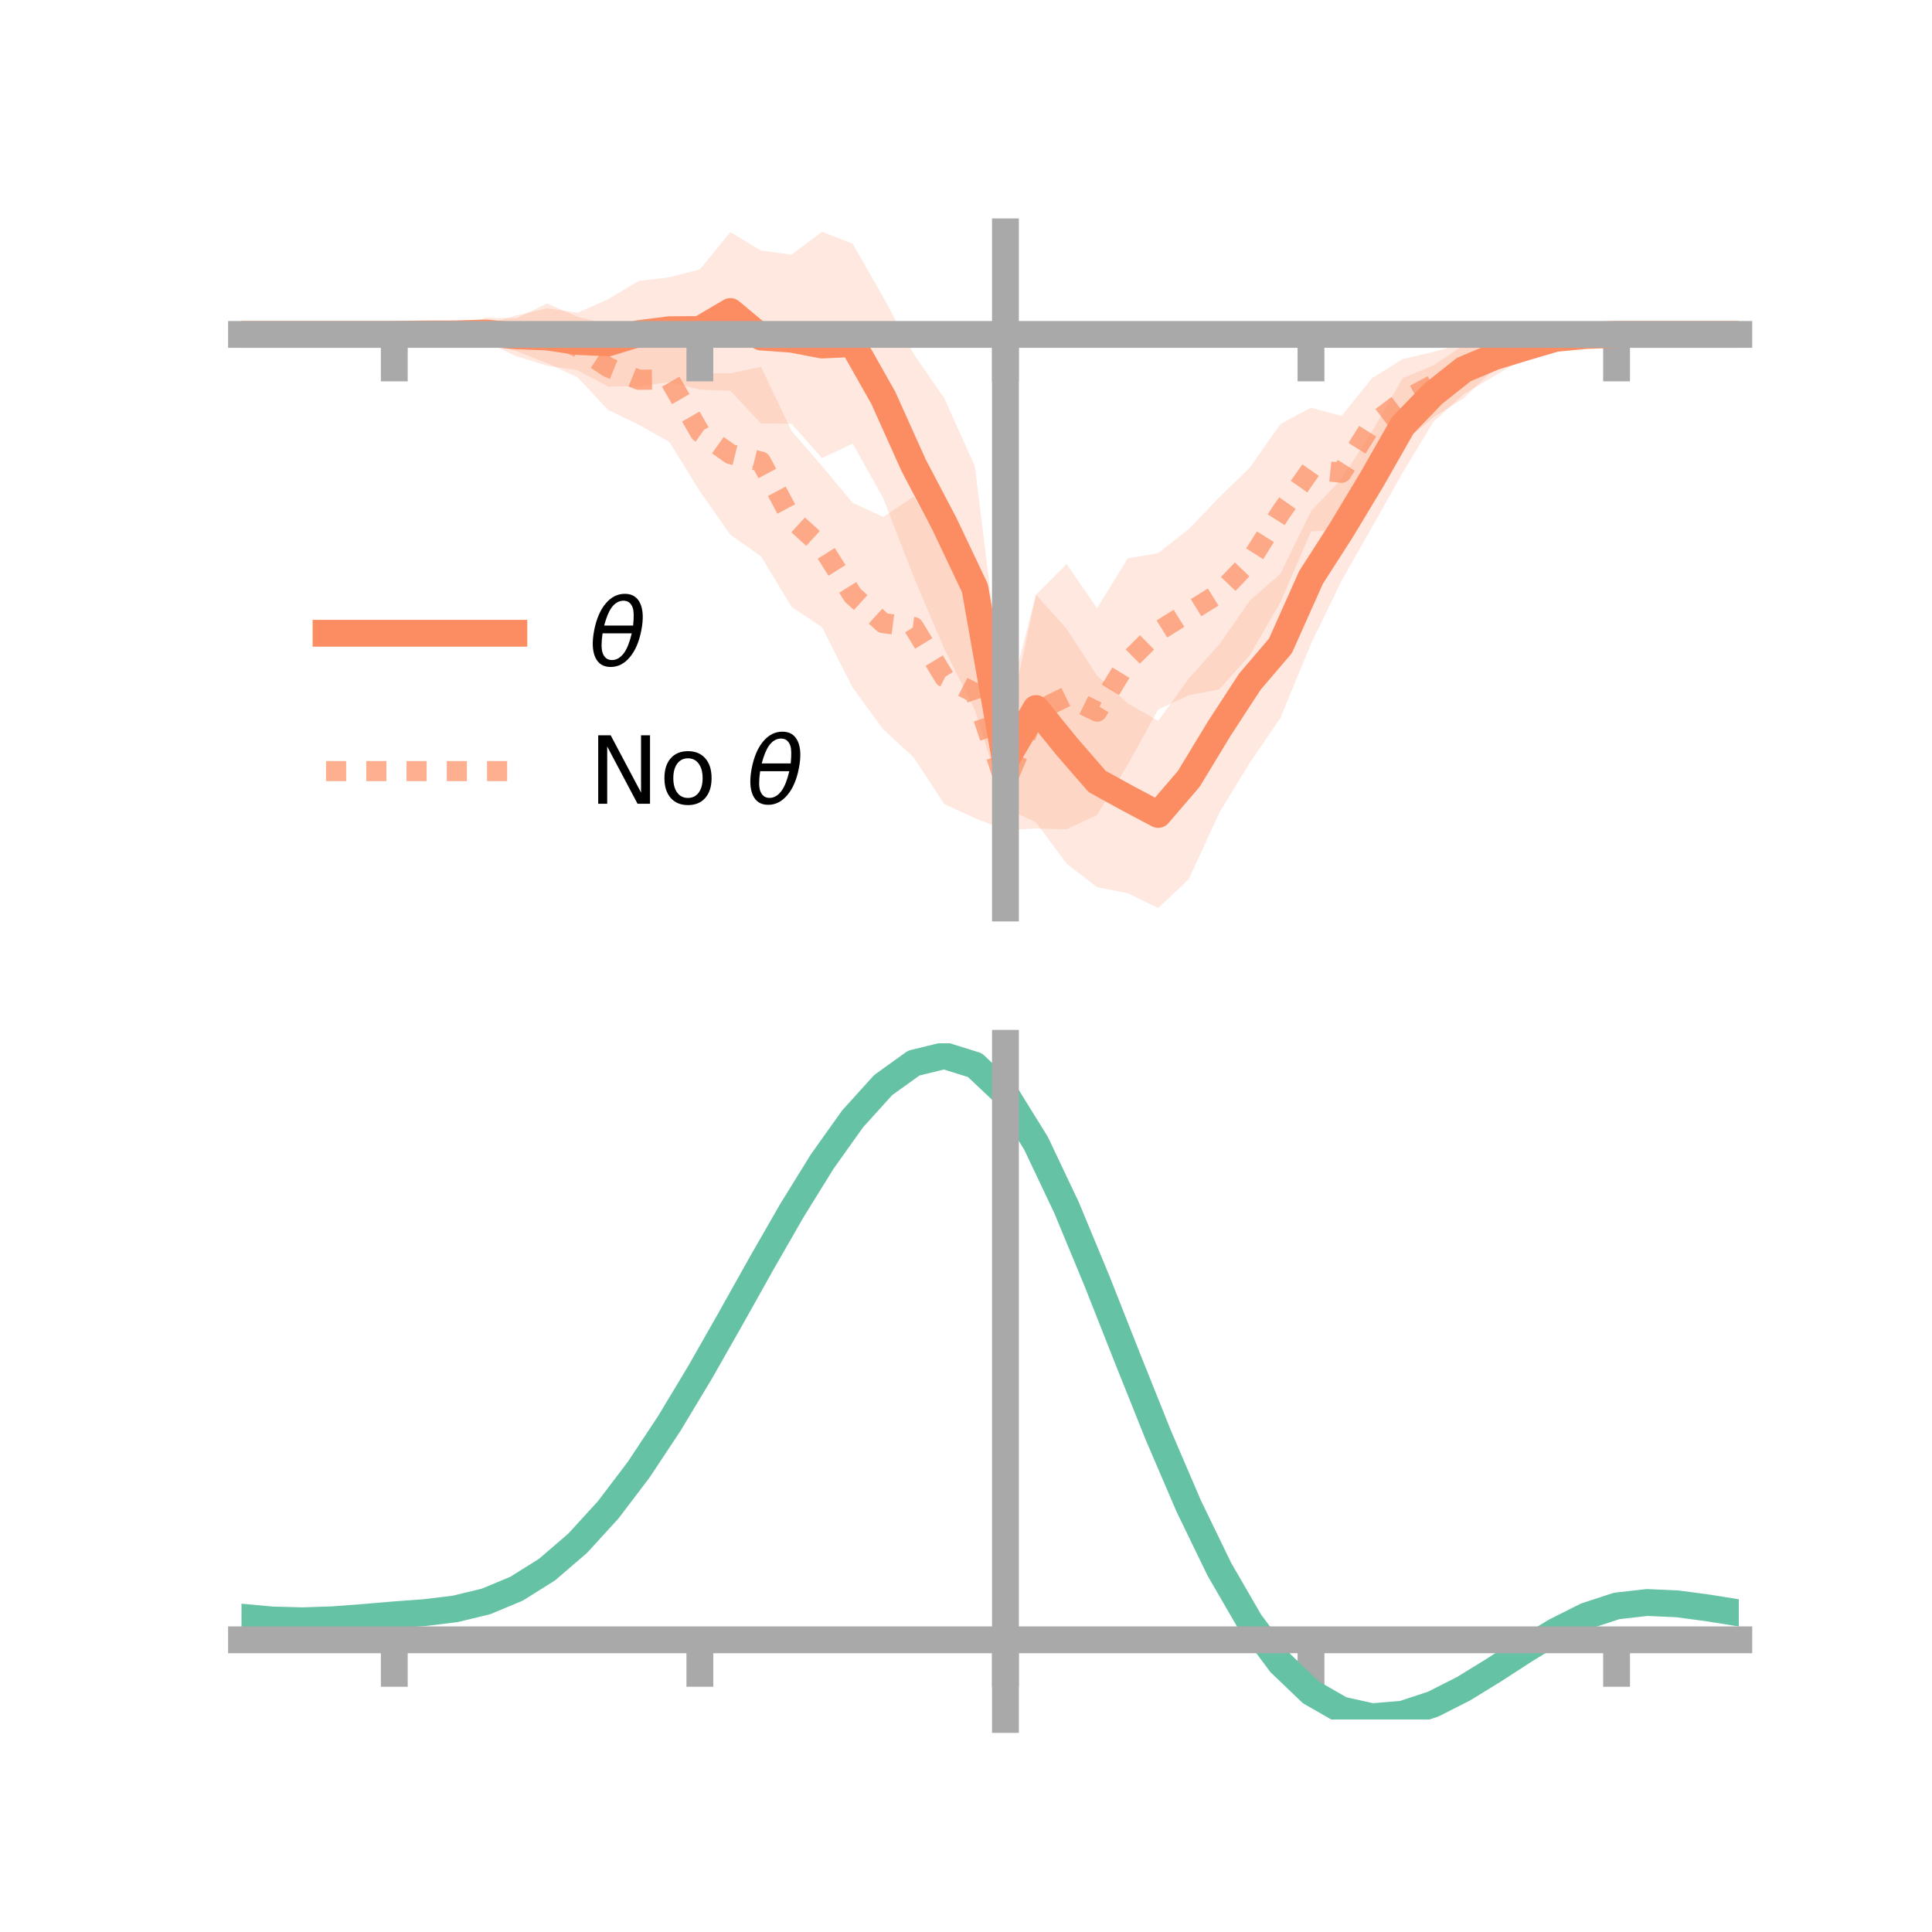 <?xml version="1.0" encoding="utf-8" standalone="no"?>
<!DOCTYPE svg PUBLIC "-//W3C//DTD SVG 1.1//EN"
  "http://www.w3.org/Graphics/SVG/1.1/DTD/svg11.dtd">
<!-- Created with matplotlib (https://matplotlib.org/) -->
<svg height="144pt" version="1.1" viewBox="0 0 144 144" width="144pt" xmlns="http://www.w3.org/2000/svg" xmlns:xlink="http://www.w3.org/1999/xlink">
 <defs>
  <style type="text/css">*{stroke-linecap:butt;stroke-linejoin:round;}</style>
 </defs>
 <g id="figure_1">
  <g id="patch_1">
   <path d="M 0 144 
L 144 144 
L 144 0 
L 0 0 
z
" style="fill:none;"/>
  </g>
  <g id="axes_1">
   <g id="patch_2">
    <path d="M 18 67.68 
L 129.6 67.68 
L 129.6 17.28 
L 18 17.28 
z
" style="fill:none;"/>
   </g>
   <g id="PolyCollection_1">
    <path clip-path="url(#pdf30353fad)" d="M 18 24.925 
L 18 24.925 
L 20.278 24.925 
L 22.555 24.925 
L 24.833 24.925 
L 27.11 24.925 
L 29.388 24.925 
L 31.665 24.696 
L 33.943 24.34 
L 36.22 24.153 
L 38.498 23.508 
L 40.776 22.984 
L 43.053 23.307 
L 45.331 22.299 
L 47.608 20.94 
L 49.886 20.668 
L 52.163 20.079 
L 54.441 17.304 
L 56.718 18.678 
L 58.996 18.98 
L 61.273 17.28 
L 63.551 18.164 
L 65.829 22.146 
L 68.106 26.385 
L 70.384 29.695 
L 72.661 34.746 
L 74.939 53.178 
L 77.216 44.327 
L 79.494 46.868 
L 81.771 50.361 
L 84.049 52.422 
L 86.327 53.729 
L 88.604 50.577 
L 90.882 48.03 
L 93.159 44.769 
L 95.437 42.767 
L 97.714 38.1 
L 99.992 35.699 
L 102.269 32.146 
L 104.547 28.19 
L 106.824 27.241 
L 109.102 25.719 
L 111.38 25.142 
L 113.657 25.118 
L 115.935 24.667 
L 118.212 24.832 
L 120.49 24.924 
L 122.767 24.925 
L 125.045 24.925 
L 127.322 24.925 
L 129.6 24.925 
L 129.6 24.925 
L 129.6 24.925 
L 127.322 24.925 
L 125.045 24.925 
L 122.767 24.925 
L 120.49 24.928 
L 118.212 25.175 
L 115.935 25.779 
L 113.657 26.666 
L 111.38 28.027 
L 109.102 29.368 
L 106.824 31.459 
L 104.547 35.227 
L 102.269 39.272 
L 99.992 43.283 
L 97.714 47.986 
L 95.437 53.511 
L 93.159 56.841 
L 90.882 60.569 
L 88.604 65.529 
L 86.327 67.68 
L 84.049 66.576 
L 81.771 66.125 
L 79.494 64.37 
L 77.216 61.288 
L 74.939 60.235 
L 72.661 52.909 
L 70.384 48.365 
L 68.106 43.011 
L 65.829 37.127 
L 63.551 33.06 
L 61.273 34.15 
L 58.996 31.588 
L 56.718 31.556 
L 54.441 29.132 
L 52.163 29.036 
L 49.886 28.482 
L 47.608 28.788 
L 45.331 28.812 
L 43.053 27.599 
L 40.776 27.251 
L 38.498 26.556 
L 36.22 25.482 
L 33.943 25.432 
L 31.665 25.085 
L 29.388 24.925 
L 27.11 24.925 
L 24.833 24.925 
L 22.555 24.925 
L 20.278 24.925 
L 18 24.925 
z
" style="fill:#fc8d62;fill-opacity:0.2;"/>
   </g>
   <g id="PolyCollection_2">
    <path clip-path="url(#pdf30353fad)" d="M 18 24.925 
L 18 24.925 
L 20.278 24.925 
L 22.555 24.925 
L 24.833 24.925 
L 27.11 24.925 
L 29.388 24.925 
L 31.665 24.64 
L 33.943 24.467 
L 36.22 23.673 
L 38.498 23.728 
L 40.776 22.619 
L 43.053 23.609 
L 45.331 24.193 
L 47.608 24.956 
L 49.886 23.603 
L 52.163 27.815 
L 54.441 27.828 
L 56.718 27.345 
L 58.996 32.12 
L 61.273 34.746 
L 63.551 37.477 
L 65.829 38.528 
L 68.106 37.017 
L 70.384 41.032 
L 72.661 42.33 
L 74.939 55.017 
L 77.216 44.327 
L 79.494 42.043 
L 81.771 45.336 
L 84.049 41.626 
L 86.327 41.223 
L 88.604 39.44 
L 90.882 37.062 
L 93.159 34.848 
L 95.437 31.608 
L 97.714 30.387 
L 99.992 31.001 
L 102.269 28.181 
L 104.547 26.763 
L 106.824 26.232 
L 109.102 25.617 
L 111.38 25.341 
L 113.657 25.089 
L 115.935 24.572 
L 118.212 24.817 
L 120.49 24.921 
L 122.767 24.925 
L 125.045 24.925 
L 127.322 24.925 
L 129.6 24.925 
L 129.6 24.925 
L 129.6 24.925 
L 127.322 24.925 
L 125.045 24.925 
L 122.767 24.925 
L 120.49 24.933 
L 118.212 25.214 
L 115.935 25.668 
L 113.657 26.802 
L 111.38 27.479 
L 109.102 29.683 
L 106.824 31.114 
L 104.547 33.022 
L 102.269 35.063 
L 99.992 39.473 
L 97.714 39.613 
L 95.437 44.871 
L 93.159 48.826 
L 90.882 51.376 
L 88.604 51.819 
L 86.327 52.882 
L 84.049 57 
L 81.771 60.746 
L 79.494 61.808 
L 77.216 61.755 
L 74.939 61.86 
L 72.661 60.984 
L 70.384 59.929 
L 68.106 56.455 
L 65.829 54.359 
L 63.551 51.252 
L 61.273 46.749 
L 58.996 45.226 
L 56.718 41.461 
L 54.441 39.86 
L 52.163 36.619 
L 49.886 32.938 
L 47.608 31.656 
L 45.331 30.559 
L 43.053 28.134 
L 40.776 27.059 
L 38.498 26.174 
L 36.22 25.604 
L 33.943 25.463 
L 31.665 25.105 
L 29.388 24.926 
L 27.11 24.925 
L 24.833 24.925 
L 22.555 24.925 
L 20.278 24.925 
L 18 24.925 
z
" style="fill:#fc8d62;fill-opacity:0.2;"/>
   </g>
   <g id="matplotlib.axis_1">
    <g id="xtick_1">
     <g id="line2d_1">
      <defs>
       <path d="M 0 0 
L 0 3.5 
" id="ma850d2d21c" style="stroke:#a9a9a9;stroke-width:2;"/>
      </defs>
      <g>
       <use style="fill:#a9a9a9;stroke:#a9a9a9;stroke-width:2;" x="29.388" xlink:href="#ma850d2d21c" y="24.925"/>
      </g>
     </g>
    </g>
    <g id="xtick_2">
     <g id="line2d_2">
      <g>
       <use style="fill:#a9a9a9;stroke:#a9a9a9;stroke-width:2;" x="52.163" xlink:href="#ma850d2d21c" y="24.925"/>
      </g>
     </g>
    </g>
    <g id="xtick_3">
     <g id="line2d_3">
      <g>
       <use style="fill:#a9a9a9;stroke:#a9a9a9;stroke-width:2;" x="74.939" xlink:href="#ma850d2d21c" y="24.925"/>
      </g>
     </g>
    </g>
    <g id="xtick_4">
     <g id="line2d_4">
      <g>
       <use style="fill:#a9a9a9;stroke:#a9a9a9;stroke-width:2;" x="97.714" xlink:href="#ma850d2d21c" y="24.925"/>
      </g>
     </g>
    </g>
    <g id="xtick_5">
     <g id="line2d_5">
      <g>
       <use style="fill:#a9a9a9;stroke:#a9a9a9;stroke-width:2;" x="120.49" xlink:href="#ma850d2d21c" y="24.925"/>
      </g>
     </g>
    </g>
   </g>
   <g id="matplotlib.axis_2"/>
   <g id="line2d_6">
    <path clip-path="url(#pdf30353fad)" d="M 18 24.925 
L 20.278 24.925 
L 22.555 24.925 
L 24.833 24.925 
L 27.11 24.925 
L 29.388 24.925 
L 31.665 24.891 
L 33.943 24.886 
L 36.22 24.818 
L 38.498 25.032 
L 40.776 25.117 
L 43.053 25.453 
L 45.331 25.556 
L 47.608 24.864 
L 49.886 24.575 
L 52.163 24.558 
L 54.441 23.218 
L 56.718 25.117 
L 58.996 25.284 
L 61.273 25.715 
L 63.551 25.612 
L 65.829 29.637 
L 68.106 34.698 
L 70.384 39.03 
L 72.661 43.828 
L 74.939 56.707 
L 77.216 52.808 
L 79.494 55.619 
L 81.771 58.243 
L 84.049 59.499 
L 86.327 60.705 
L 88.604 58.053 
L 90.882 54.299 
L 93.159 50.805 
L 95.437 48.139 
L 97.714 43.043 
L 99.992 39.491 
L 102.269 35.709 
L 104.547 31.708 
L 106.824 29.35 
L 109.102 27.544 
L 111.38 26.584 
L 113.657 25.892 
L 115.935 25.223 
L 118.212 25.003 
L 120.49 24.926 
L 122.767 24.925 
L 125.045 24.925 
L 127.322 24.925 
L 129.6 24.925 
" style="fill:none;stroke:#fc8d62;stroke-linecap:square;stroke-width:2;"/>
   </g>
   <g id="line2d_7">
    <path clip-path="url(#pdf30353fad)" d="M 18 24.925 
L 20.278 24.925 
L 22.555 24.925 
L 24.833 24.925 
L 27.11 24.925 
L 29.388 24.925 
L 31.665 24.872 
L 33.943 24.965 
L 36.22 24.639 
L 38.498 24.951 
L 40.776 24.839 
L 43.053 25.871 
L 45.331 27.376 
L 47.608 28.306 
L 49.886 28.271 
L 52.163 32.217 
L 54.441 33.844 
L 56.718 34.403 
L 58.996 38.673 
L 61.273 40.748 
L 63.551 44.365 
L 65.829 46.443 
L 68.106 46.736 
L 70.384 50.48 
L 72.661 51.657 
L 74.939 58.438 
L 77.216 53.041 
L 79.494 51.925 
L 81.771 53.041 
L 84.049 49.313 
L 86.327 47.052 
L 88.604 45.629 
L 90.882 44.219 
L 93.159 41.837 
L 95.437 38.24 
L 97.714 35 
L 99.992 35.237 
L 102.269 31.622 
L 104.547 29.892 
L 106.824 28.673 
L 109.102 27.65 
L 111.38 26.41 
L 113.657 25.945 
L 115.935 25.12 
L 118.212 25.015 
L 120.49 24.927 
L 122.767 24.925 
L 125.045 24.925 
L 127.322 24.925 
L 129.6 24.925 
" style="fill:none;stroke:#fc8d62;stroke-dasharray:1.5,1.5;stroke-dashoffset:0;stroke-opacity:0.7;stroke-width:1.5;"/>
   </g>
   <g id="patch_3">
    <path d="M 74.939 67.68 
L 74.939 17.28 
" style="fill:none;stroke:#a9a9a9;stroke-linecap:square;stroke-linejoin:miter;stroke-width:2;"/>
   </g>
   <g id="patch_4">
    <path d="M 129.6 67.68 
L 129.6 17.28 
" style="fill:none;"/>
   </g>
   <g id="patch_5">
    <path d="M 18 24.925 
L 129.6 24.925 
" style="fill:none;stroke:#a9a9a9;stroke-linecap:square;stroke-linejoin:miter;stroke-width:2;"/>
   </g>
   <g id="patch_6">
    <path d="M 18 17.28 
L 129.6 17.28 
" style="fill:none;"/>
   </g>
   <g id="legend_1">
    <g id="line2d_8">
     <path d="M 24.3 47.2 
L 38.3 47.2 
" style="fill:none;stroke:#fc8d62;stroke-linecap:square;stroke-width:2;"/>
    </g>
    <g id="line2d_9"/>
    <g id="text_1">
     <!-- $\theta$ -->
     <g transform="translate(43.9 49.65)scale(0.07 -0.07)">
      <defs>
       <path d="M 45.516 34.672 
L 14.453 34.672 
Q 12.359 20.062 14.5 13.875 
Q 17.188 6.25 24.469 6.25 
Q 31.781 6.25 37.359 13.922 
Q 42.234 20.656 45.516 34.672 
z
M 47.016 42.969 
Q 48.344 56.844 46.625 61.719 
Q 43.953 69.438 36.766 69.438 
Q 29.297 69.438 23.828 61.812 
Q 19.531 55.672 16.156 42.969 
z
M 38.188 76.766 
Q 49.906 76.766 54.594 66.406 
Q 59.281 56.109 55.719 37.844 
Q 52.203 19.625 43.453 9.281 
Q 34.766 -1.125 23.047 -1.125 
Q 11.281 -1.125 6.641 9.281 
Q 2 19.625 5.516 37.844 
Q 9.078 56.109 17.719 66.406 
Q 26.422 76.766 38.188 76.766 
z
" id="DejaVuSans-Oblique-952"/>
      </defs>
      <use transform="translate(0 0.234)" xlink:href="#DejaVuSans-Oblique-952"/>
     </g>
    </g>
    <g id="line2d_10">
     <path d="M 24.3 57.474 
L 38.3 57.474 
" style="fill:none;stroke:#fc8d62;stroke-dasharray:1.5,1.5;stroke-dashoffset:0;stroke-opacity:0.7;stroke-width:1.5;"/>
    </g>
    <g id="line2d_11"/>
    <g id="text_2">
     <!-- No $\theta$ -->
     <g transform="translate(43.9 59.924)scale(0.07 -0.07)">
      <defs>
       <path d="M 9.812 72.906 
L 23.094 72.906 
L 55.422 11.922 
L 55.422 72.906 
L 64.984 72.906 
L 64.984 0 
L 51.703 0 
L 19.391 60.984 
L 19.391 0 
L 9.812 0 
z
" id="DejaVuSans-78"/>
       <path d="M 30.609 48.391 
Q 23.391 48.391 19.188 42.75 
Q 14.984 37.109 14.984 27.297 
Q 14.984 17.484 19.156 11.844 
Q 23.344 6.203 30.609 6.203 
Q 37.797 6.203 41.984 11.859 
Q 46.188 17.531 46.188 27.297 
Q 46.188 37.016 41.984 42.703 
Q 37.797 48.391 30.609 48.391 
z
M 30.609 56 
Q 42.328 56 49.016 48.375 
Q 55.719 40.766 55.719 27.297 
Q 55.719 13.875 49.016 6.219 
Q 42.328 -1.422 30.609 -1.422 
Q 18.844 -1.422 12.172 6.219 
Q 5.516 13.875 5.516 27.297 
Q 5.516 40.766 12.172 48.375 
Q 18.844 56 30.609 56 
z
" id="DejaVuSans-111"/>
       <path id="DejaVuSans-32"/>
      </defs>
      <use transform="translate(0 0.234)" xlink:href="#DejaVuSans-78"/>
      <use transform="translate(74.805 0.234)" xlink:href="#DejaVuSans-111"/>
      <use transform="translate(135.986 0.234)" xlink:href="#DejaVuSans-32"/>
      <use transform="translate(167.773 0.234)" xlink:href="#DejaVuSans-Oblique-952"/>
     </g>
    </g>
   </g>
  </g>
  <g id="axes_2">
   <g id="patch_7">
    <path d="M 18 128.16 
L 129.6 128.16 
L 129.6 77.76 
L 18 77.76 
z
" style="fill:none;"/>
   </g>
   <g id="PolyCollection_3">
    <path clip-path="url(#p1a4d8e2329)" d="M 18 120.573 
L 18 120.497 
L 20.278 120.713 
L 22.555 120.774 
L 24.833 120.689 
L 27.11 120.507 
L 29.388 120.305 
L 31.665 120.133 
L 33.943 119.85 
L 36.22 119.293 
L 38.498 118.335 
L 40.776 116.885 
L 43.053 114.891 
L 45.331 112.345 
L 47.608 109.279 
L 49.886 105.76 
L 52.163 101.889 
L 54.441 97.795 
L 56.718 93.634 
L 58.996 89.579 
L 61.273 85.82 
L 63.551 82.557 
L 65.829 79.991 
L 68.106 78.326 
L 70.384 77.76 
L 72.661 78.481 
L 74.939 80.659 
L 77.216 84.383 
L 79.494 89.255 
L 81.771 94.826 
L 84.049 100.679 
L 86.327 106.452 
L 88.604 111.841 
L 90.882 116.615 
L 93.159 120.607 
L 95.437 123.72 
L 97.714 125.921 
L 99.992 127.238 
L 102.269 127.749 
L 104.547 127.566 
L 106.824 126.828 
L 109.102 125.69 
L 111.38 124.313 
L 113.657 122.862 
L 115.935 121.495 
L 118.212 120.365 
L 120.49 119.622 
L 122.767 119.364 
L 125.045 119.473 
L 127.322 119.786 
L 129.6 120.164 
L 129.6 120.264 
L 129.6 120.264 
L 127.322 119.91 
L 125.045 119.615 
L 122.767 119.516 
L 120.49 119.778 
L 118.212 120.53 
L 115.935 121.687 
L 113.657 123.099 
L 111.38 124.602 
L 109.102 126.026 
L 106.824 127.202 
L 104.547 127.964 
L 102.269 128.16 
L 99.992 127.659 
L 97.714 126.361 
L 95.437 124.206 
L 93.159 121.177 
L 90.882 117.305 
L 88.604 112.68 
L 86.327 107.458 
L 84.049 101.859 
L 81.771 96.177 
L 79.494 90.764 
L 77.216 86.028 
L 74.939 82.407 
L 72.661 80.295 
L 70.384 79.598 
L 68.106 80.147 
L 65.829 81.754 
L 63.551 84.224 
L 61.273 87.36 
L 58.996 90.965 
L 56.718 94.847 
L 54.441 98.827 
L 52.163 102.737 
L 49.886 106.433 
L 47.608 109.793 
L 45.331 112.724 
L 43.053 115.165 
L 40.776 117.087 
L 38.498 118.497 
L 36.22 119.435 
L 33.943 119.98 
L 31.665 120.255 
L 29.388 120.416 
L 27.11 120.602 
L 24.833 120.764 
L 22.555 120.833 
L 20.278 120.771 
L 18 120.573 
z
" style="fill:#66c2a5;fill-opacity:0.2;"/>
   </g>
   <g id="matplotlib.axis_3">
    <g id="xtick_6">
     <g id="line2d_12">
      <g>
       <use style="fill:#a9a9a9;stroke:#a9a9a9;stroke-width:2;" x="29.388" xlink:href="#ma850d2d21c" y="122.221"/>
      </g>
     </g>
    </g>
    <g id="xtick_7">
     <g id="line2d_13">
      <g>
       <use style="fill:#a9a9a9;stroke:#a9a9a9;stroke-width:2;" x="52.163" xlink:href="#ma850d2d21c" y="122.221"/>
      </g>
     </g>
    </g>
    <g id="xtick_8">
     <g id="line2d_14">
      <g>
       <use style="fill:#a9a9a9;stroke:#a9a9a9;stroke-width:2;" x="74.939" xlink:href="#ma850d2d21c" y="122.221"/>
      </g>
     </g>
    </g>
    <g id="xtick_9">
     <g id="line2d_15">
      <g>
       <use style="fill:#a9a9a9;stroke:#a9a9a9;stroke-width:2;" x="97.714" xlink:href="#ma850d2d21c" y="122.221"/>
      </g>
     </g>
    </g>
    <g id="xtick_10">
     <g id="line2d_16">
      <g>
       <use style="fill:#a9a9a9;stroke:#a9a9a9;stroke-width:2;" x="120.49" xlink:href="#ma850d2d21c" y="122.221"/>
      </g>
     </g>
    </g>
   </g>
   <g id="matplotlib.axis_4"/>
   <g id="line2d_17">
    <path clip-path="url(#p1a4d8e2329)" d="M 18 120.535 
L 20.278 120.742 
L 22.555 120.803 
L 24.833 120.727 
L 27.11 120.554 
L 29.388 120.361 
L 31.665 120.194 
L 33.943 119.915 
L 36.22 119.364 
L 38.498 118.416 
L 40.776 116.986 
L 43.053 115.028 
L 45.331 112.535 
L 47.608 109.536 
L 49.886 106.096 
L 52.163 102.313 
L 54.441 98.311 
L 56.718 94.241 
L 58.996 90.272 
L 61.273 86.59 
L 63.551 83.39 
L 65.829 80.873 
L 68.106 79.237 
L 70.384 78.679 
L 72.661 79.388 
L 74.939 81.533 
L 77.216 85.206 
L 79.494 90.009 
L 81.771 95.501 
L 84.049 101.269 
L 86.327 106.955 
L 88.604 112.261 
L 90.882 116.96 
L 93.159 120.892 
L 95.437 123.963 
L 97.714 126.141 
L 99.992 127.449 
L 102.269 127.954 
L 104.547 127.765 
L 106.824 127.015 
L 109.102 125.858 
L 111.38 124.458 
L 113.657 122.98 
L 115.935 121.591 
L 118.212 120.447 
L 120.49 119.7 
L 122.767 119.44 
L 125.045 119.544 
L 127.322 119.848 
L 129.6 120.214 
" style="fill:none;stroke:#66c2a5;stroke-linecap:square;stroke-width:2;"/>
   </g>
   <g id="patch_8">
    <path d="M 74.939 128.16 
L 74.939 77.76 
" style="fill:none;stroke:#a9a9a9;stroke-linecap:square;stroke-linejoin:miter;stroke-width:2;"/>
   </g>
   <g id="patch_9">
    <path d="M 129.6 128.16 
L 129.6 77.76 
" style="fill:none;"/>
   </g>
   <g id="patch_10">
    <path d="M 18 122.221 
L 129.6 122.221 
" style="fill:none;stroke:#a9a9a9;stroke-linecap:square;stroke-linejoin:miter;stroke-width:2;"/>
   </g>
   <g id="patch_11">
    <path d="M 18 77.76 
L 129.6 77.76 
" style="fill:none;"/>
   </g>
  </g>
 </g>
 <defs>
  <clipPath id="pdf30353fad">
   <rect height="50.4" width="111.6" x="18" y="17.28"/>
  </clipPath>
  <clipPath id="p1a4d8e2329">
   <rect height="50.4" width="111.6" x="18" y="77.76"/>
  </clipPath>
 </defs>
</svg>
